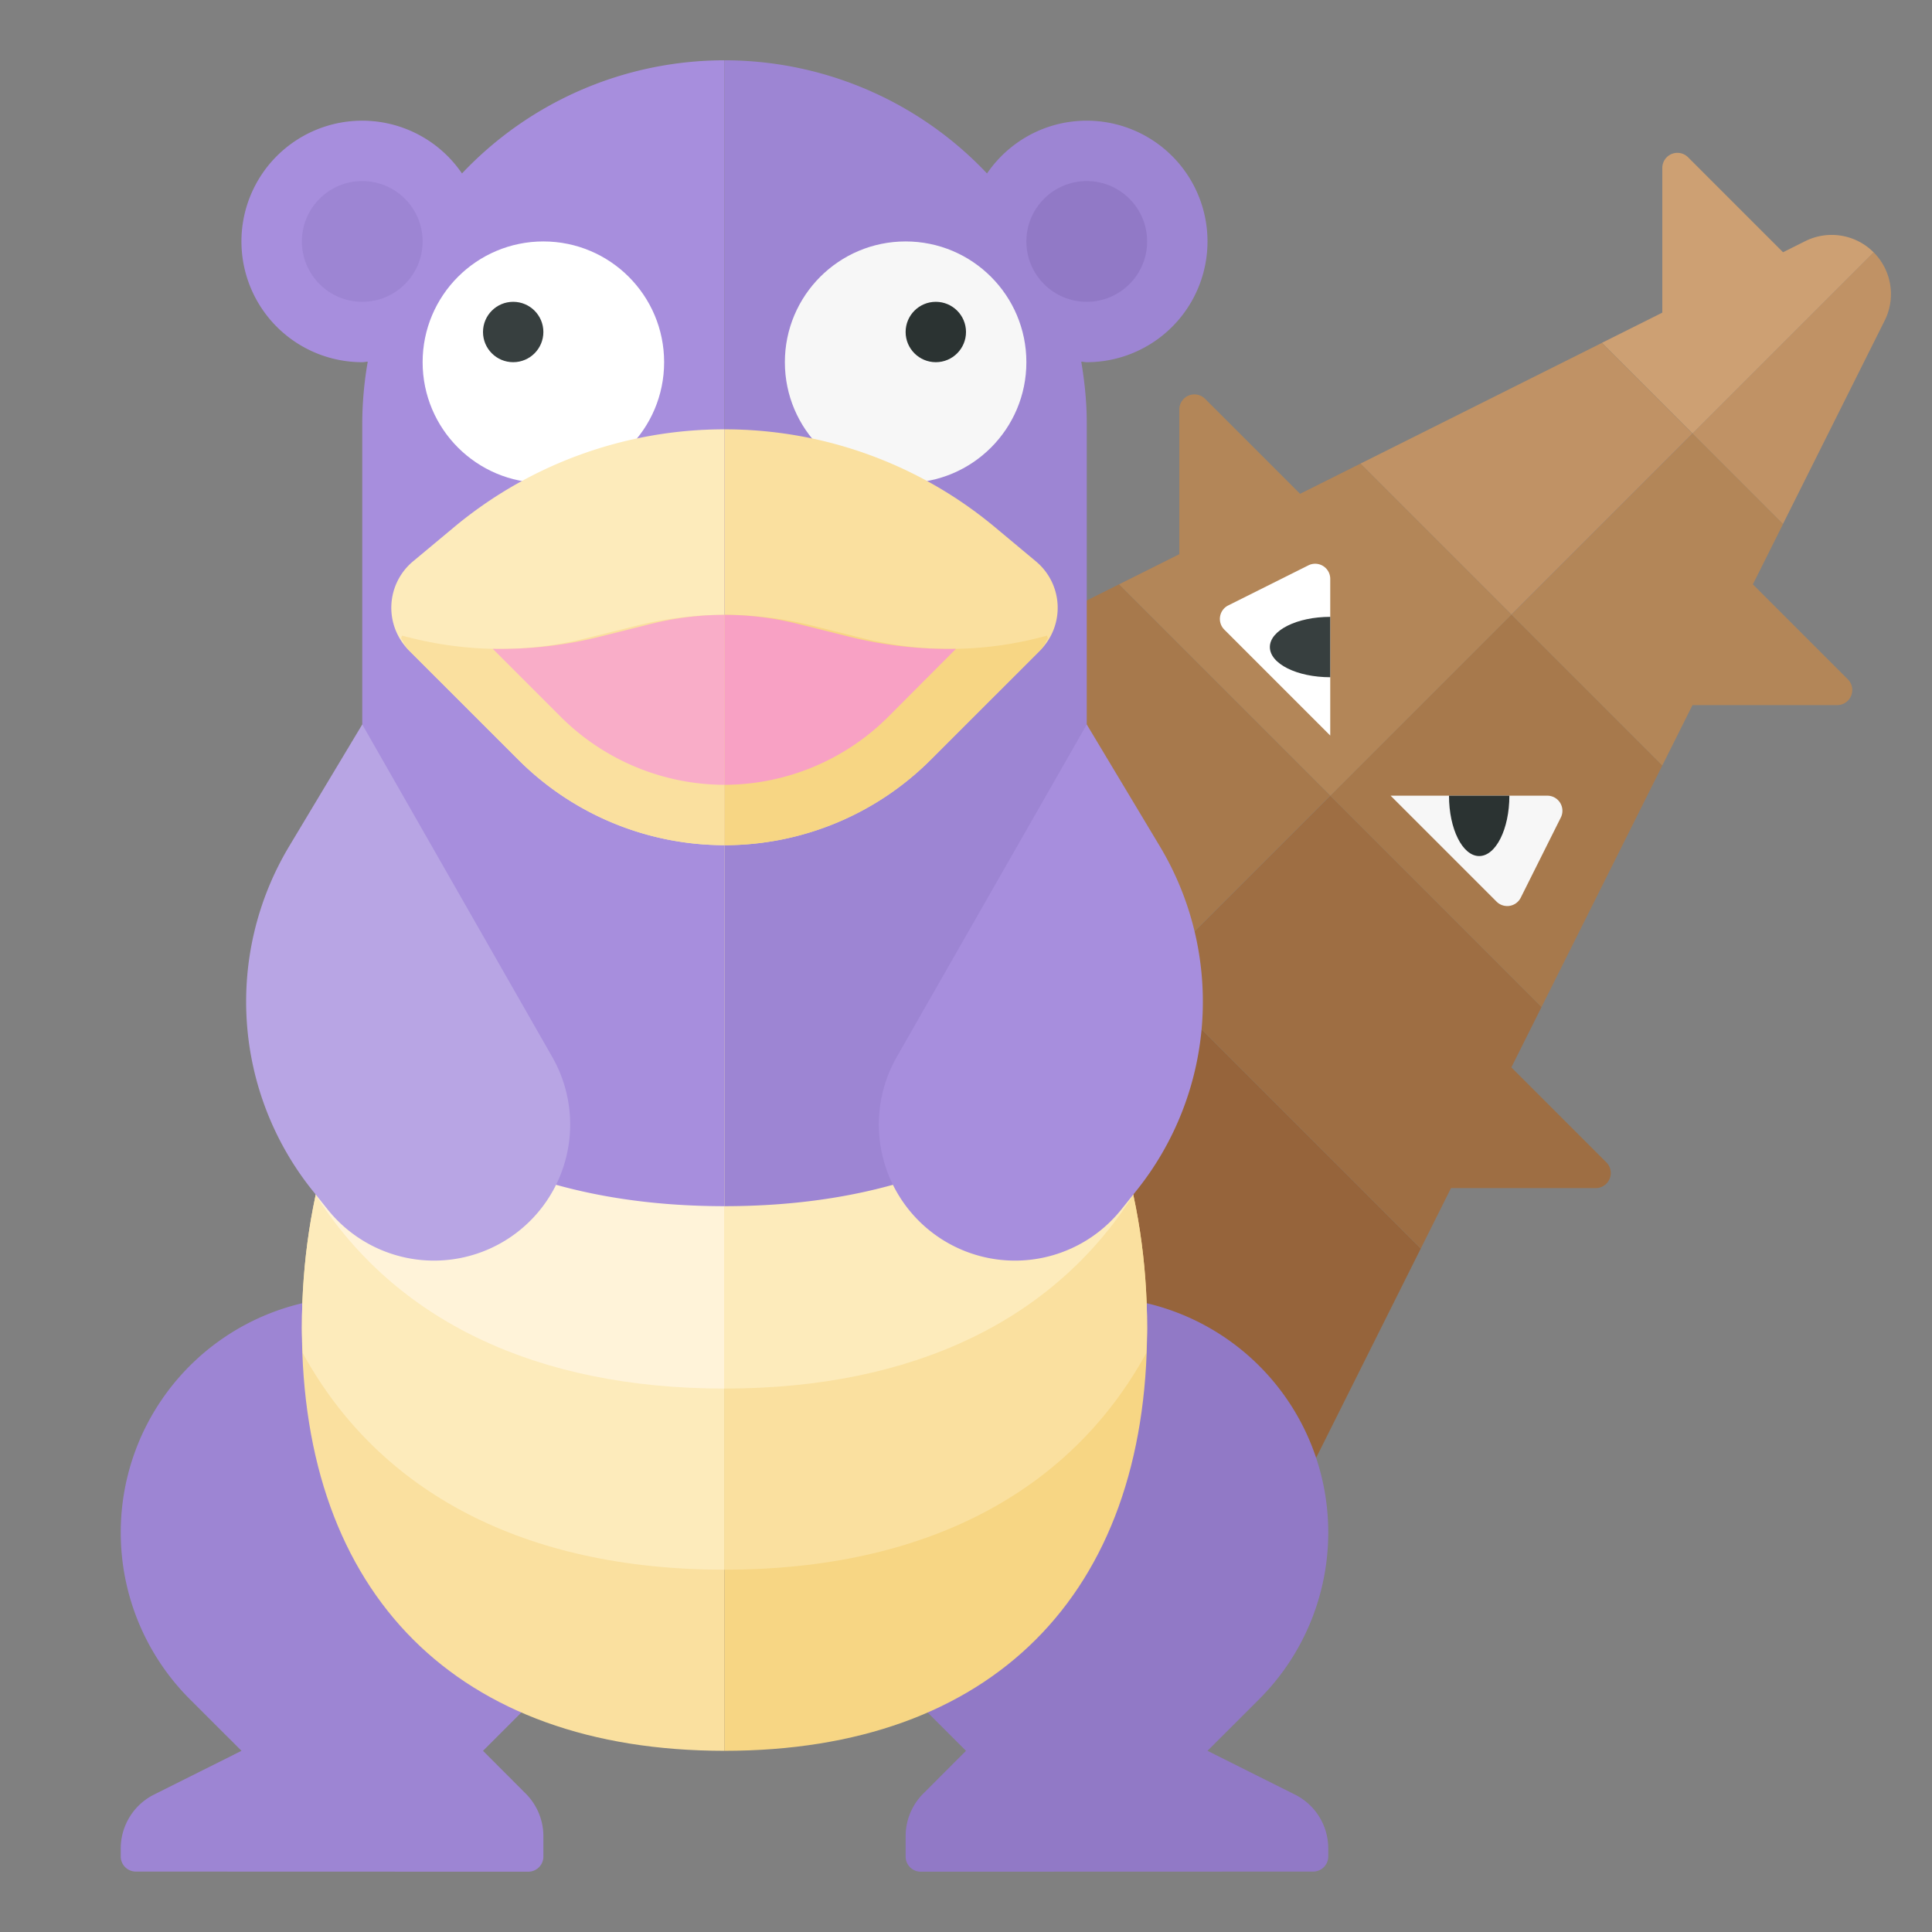 <svg xmlns="http://www.w3.org/2000/svg" width="32" height="32"><rect width="100%" height="100%" fill="#808080" stroke="none"/><path fill="#96643B" d="M16.033 19.179l5.5 5.5 2-4-4.5-4.5z"/><path fill="#9E6E43" d="M26.606 19.252l-1.573-1.573.5-1-3.499-3.499-3 3 4.499 4.499.5-1h2.396a.25.25 0 00.177-.427z"/><path fill="#A7794C" d="M22.033 13.179l3.5 3.5 2-4-2.5-2.5z"/><path fill="#B38658" d="M29.033 9.679l.5-1-1.499-1.499-3 3 2.499 2.499.5-1h2.396a.25.25 0 00.177-.427l-1.573-1.573z"/><path fill="#C09265" d="M31.033 4.179l-3 3 1.499 1.499 1.684-3.368a.978.978 0 00-.183-1.131z"/><path fill="#CDA073" d="M31.032 4.178a.981.981 0 00-1.131-.184l-.368.184-1.573-1.573a.25.25 0 00-.427.177v2.396l-1 .5 1.501 1.501 3-3-.002-.001z"/><path fill="#C09265" d="M26.533 5.679l-4 2 2.5 2.5 3-3z"/><path fill="#B38658" d="M22.533 7.679l-1 .5-1.573-1.573a.25.25 0 00-.427.177v2.396l-1 .5 3.501 3.501 3-3-2.501-2.501z"/><path fill="#A7794C" d="M18.533 9.679l-4 2 4.5 4.5 3-3z"/><path fill="#9E6E43" d="M19.033 16.179l-4.5-4.5-4 2 5.5 5.5z"/><path fill="#F7F7F7" d="M25.628 13.179h-2.595l1.755 1.755a.25.25 0 00.4-.065l.664-1.328a.25.25 0 00-.224-.362z"/><path fill="#2B3332" d="M24.5 14.179c.276 0 .5-.448.5-1h-1c0 .552.224 1 .5 1z"/><path fill="#FFF" d="M22.033 9.588v2.595l-1.755-1.755a.25.25 0 01.065-.4l1.328-.664a.25.25 0 01.362.224z"/><path fill="#373F3F" d="M21.033 10.717c0-.276.448-.5 1-.5v1c-.553 0-1-.224-1-.5z"/><path fill="#9179C6" d="M15 20.999l3.652.522A3.9 3.9 0 0122 25.382v.002a3.904 3.904 0 01-1.142 2.758l-.858.857 1.447.724a.998.998 0 01.553.894v.132a.25.25 0 01-.25.25l-6.5.002a.25.25 0 01-.25-.25v-.337c0-.265.105-.52.293-.707l.707-.708-1-1v-7z"/><path fill="#9D85D3" d="M9 20.999l-3.652.522A3.9 3.9 0 002 25.382v.002c0 1.034.411 2.026 1.142 2.758l.858.857-1.447.724a.998.998 0 00-.553.894v.132c0 .138.112.25.25.25l6.5.002a.25.25 0 00.25-.25v-.337a.997.997 0 00-.293-.707L8 28.999l1-1v-7z"/><path fill="#FAE09F" d="M11.998 13.999C7.581 14 5 17.582 5 21.999s2.581 6.999 6.998 7v-15z"/><path fill="#F7D684" d="M12 13.999h-.002v15H12c4.418 0 7-2.582 7-7s-2.582-8-7-8z"/><path fill="#FDEBBB" d="M11.998 13.999C7.581 14 5 17.582 5 21.999c0 .142.01.277.016.415 1.264 2.304 3.667 3.584 6.983 3.585v-12z"/><path fill="#FAE09F" d="M12 13.999h-.002v12H12c3.317 0 5.72-1.28 6.984-3.585.006-.138.016-.273.016-.415 0-4.418-2.582-8-7-8z"/><path fill="#FFF3D9" d="M12 13.999c-3.654 0-6.046 2.452-6.767 5.798 1.314 2.066 3.636 3.202 6.767 3.202v-9z"/><path fill="#FDEBBB" d="M18.767 19.797c-.721-3.346-3.113-5.798-6.767-5.798v9c3.131 0 5.453-1.136 6.767-3.202z"/><path fill="#A78EDD" d="M7.652 2.873A2 2 0 106 5.999c.031 0 .06-.008.091-.009A6.096 6.096 0 006 6.999v10.396l.255.613c1.363 1.279 3.308 1.97 5.745 1.97V.999a5.976 5.976 0 00-4.348 1.874z"/><circle fill="#9D85D3" cx="6" cy="3.999" r="1"/><path fill="#9D85D3" d="M18 1.999c-.687 0-1.292.347-1.652.874A5.976 5.976 0 0012 .999v18.979c2.437 0 4.382-.691 5.745-1.97l.255-.613V6.999c0-.345-.036-.68-.091-1.009.031.001.06.009.091.009a2 2 0 100-4z"/><circle fill="#9179C6" cx="18" cy="3.999" r="1"/><circle fill="#F7F7F7" cx="15" cy="5.999" r="2"/><circle fill="#2B3332" cx="15.5" cy="5.499" r=".5"/><circle fill="#FFF" cx="9" cy="5.999" r="2"/><circle fill="#373F3F" cx="8.5" cy="5.499" r=".5"/><path fill="#FDEBBB" d="M12 7.111a6.988 6.988 0 00-4.481 1.622l-.678.565a1 1 0 00-.067 1.475l1.812 1.811A4.826 4.826 0 0012 13.998V7.111z"/><path fill="#FAE09F" d="M15.414 12.585l1.812-1.811a1 1 0 00-.067-1.475l-.677-.565A6.988 6.988 0 0012 7.111v6.888a4.828 4.828 0 003.414-1.414z"/><path fill="#B8A5E4" d="M6 11.999l-1.211 2.019a5.002 5.002 0 00.383 5.696l.254.317a2.255 2.255 0 003.719-2.528L6 11.999z"/><path fill="#A78EDD" d="M18 11.999l1.211 2.019a5.002 5.002 0 01-.383 5.696l-.254.317a2.255 2.255 0 01-3.719-2.528L18 11.999z"/><path fill="#FAE09F" d="M12 10.184c-.489 0-.977.06-1.455.179l-.85.212c-1 .25-2.043.224-3.034-.047-.008.013-.011.028-.018.042.041.069.072.144.132.204l1.812 1.811a4.826 4.826 0 003.414 1.414v-3.815z"/><path fill="#F7D684" d="M15.414 12.585l1.812-1.811c.06-.06.09-.134.132-.204-.008-.013-.01-.029-.018-.042a5.988 5.988 0 01-3.034.047l-.85-.212a6.02 6.02 0 00-1.455-.179v3.815c1.28 0 2.508-.509 3.413-1.414z"/><path fill="#F9ADC8" d="M12 10.184c-.408 0-.816.05-1.212.148l-.851.213a6.794 6.794 0 01-1.655.203l-.12-.001 1.131 1.131A3.853 3.853 0 0012 12.999v-2.815z"/><path fill="#F8A1C4" d="M14.707 11.878l1.127-1.131-.116.001a6.808 6.808 0 01-1.656-.203l-.849-.212A4.962 4.962 0 0012 10.184v2.815a3.853 3.853 0 002.707-1.121z"/></svg>
